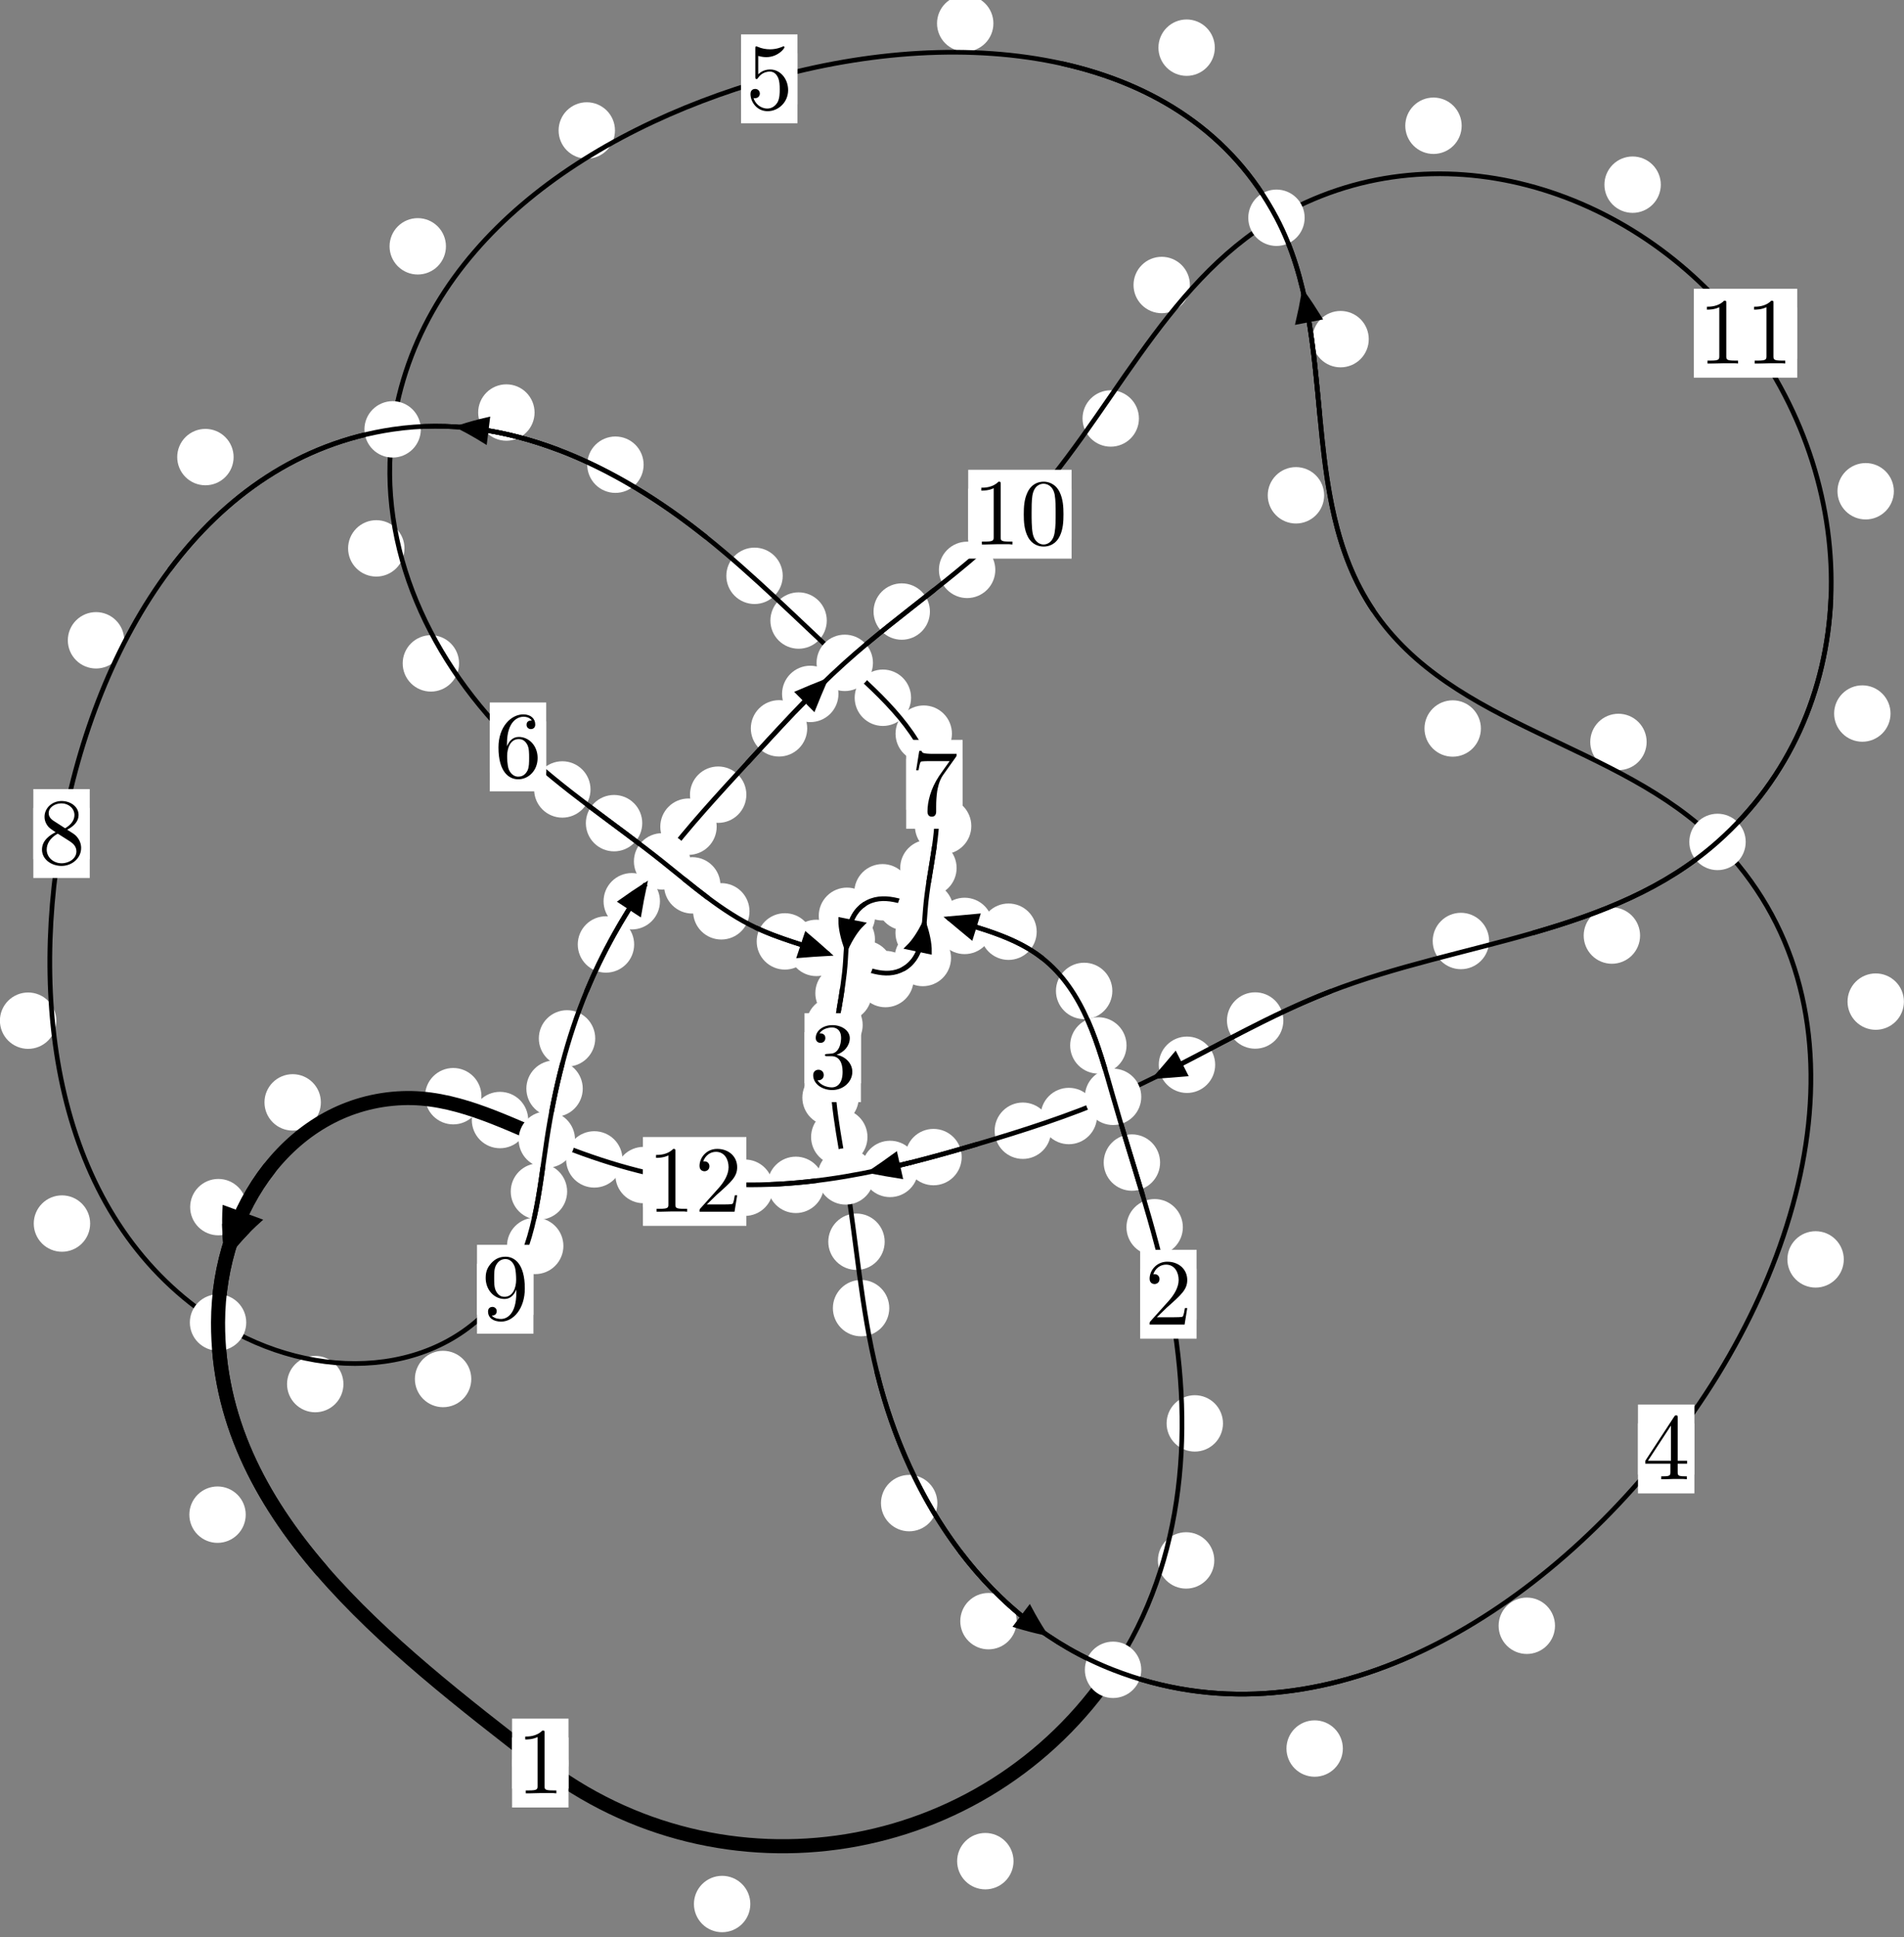 <?xml version="1.0"?>
<!-- Created by MetaPost 1.999 on 2021.07.05:2353 -->
<svg version="1.1" xmlns="http://www.w3.org/2000/svg" xmlns:xlink="http://www.w3.org/1999/xlink" width="201.849" height="205.321" viewBox="0 0 201.849 205.321">
<rect x="0" y="0" width="201.849" height="205.321" fill="#808080" stroke="none"/>
<!-- Original BoundingBox: -118.008591 -27.814194 83.840240 177.507202 -->
  <defs>
    <g transform="scale(0.01,0.01)" id="GLYPHcmr10_48">
      <path style="fill-rule: evenodd;" d="M460 -320C460 -400,455 -480,420 -554C374 -650,292 -666,250 -666C190 -666,117 -640,76 -547C44 -478,39 -400,39 -320C39 -245,43 -155,84 -79C127 2,200 22,249 22C303 22,379 1,423 -94C455 -163,460 -241,460 -320M249 -0C210 -0,151 -25,133 -121C122 -181,122 -273,122 -332C122 -396,122 -462,130 -516C149 -635,224 -644,249 -644C282 -644,348 -626,367 -527C377 -471,377 -395,377 -332C377 -257,377 -189,366 -125C351 -30,294 -0,249 -0"></path>
    </g>
    <g transform="scale(0.01,0.01)" id="GLYPHcmr10_49">
      <path style="fill-rule: evenodd;" d="M294 -640C294 -664,294 -666,271 -666C209 -602,121 -602,89 -602L89 -571C109 -571,168 -571,220 -597L220 -79C220 -43,217 -31,127 -31L95 -31L95 -0L257 -0L130 -3L217 -3L257 -3L297 -3L384 -3L419 -0L419 -31L387 -31C297 -31,294 -42,294 -79"></path>
    </g>
    <g transform="scale(0.01,0.01)" id="GLYPHcmr10_50">
      <path style="fill-rule: evenodd;" d="M127 -77L233 -180C389 -318,449 -372,449 -472C449 -586,359 -666,237 -666C124 -666,50 -574,50 -485C50 -429,100 -429,103 -429C120 -429,155 -441,155 -482C155 -508,137 -534,102 -534C94 -534,92 -534,89 -533C112 -598,166 -635,224 -635C315 -635,358 -554,358 -472C358 -392,308 -313,253 -251L61 -37C50 -26,50 -24,50 -0L421 -0L449 -174L424 -174C419 -144,412 -100,402 -85C395 -77,329 -77,307 -77"></path>
    </g>
    <g transform="scale(0.01,0.01)" id="GLYPHcmr10_51">
      <path style="fill-rule: evenodd;" d="M290 -352C372 -379,430 -449,430 -528C430 -610,342 -666,246 -666C145 -666,69 -606,69 -530C69 -497,91 -478,120 -478C151 -478,171 -500,171 -529C171 -579,124 -579,109 -579C140 -628,206 -641,242 -641C283 -641,338 -619,338 -529C338 -517,336 -459,310 -415C280 -367,246 -364,221 -363C213 -362,189 -360,182 -360C174 -359,167 -358,167 -348C167 -337,174 -337,191 -337L235 -337C317 -337,354 -269,354 -171C354 -35,285 -6,241 -6C198 -6,123 -23,88 -82C123 -77,154 -99,154 -137C154 -173,127 -193,98 -193C74 -193,42 -179,42 -135C42 -44,135 22,244 22C366 22,457 -69,457 -171C457 -253,394 -331,290 -352"></path>
    </g>
    <g transform="scale(0.01,0.01)" id="GLYPHcmr10_52">
      <path style="fill-rule: evenodd;" d="M294 -165L294 -78C294 -42,292 -31,218 -31L197 -31L197 -0L332 -0L238 -3L290 -3L332 -3L374 -3L427 -3L468 -0L468 -31L447 -31C373 -31,371 -42,371 -78L371 -165L471 -165L471 -196L371 -196L371 -651C371 -671,371 -677,355 -677C346 -677,343 -677,335 -665L28 -196L28 -165M300 -196L56 -196L300 -569"></path>
    </g>
    <g transform="scale(0.01,0.01)" id="GLYPHcmr10_53">
      <path style="fill-rule: evenodd;" d="M449 -201C449 -320,367 -420,259 -420C211 -420,168 -404,132 -369L132 -564C152 -558,185 -551,217 -551C340 -551,410 -642,410 -655C410 -661,407 -666,400 -666C399 -666,397 -666,392 -663C372 -654,323 -634,256 -634C216 -634,170 -641,123 -662C115 -665,113 -665,111 -665C101 -665,101 -657,101 -641L101 -345C101 -327,101 -319,115 -319C122 -319,124 -322,128 -328C139 -344,176 -398,257 -398C309 -398,334 -352,342 -334C358 -297,360 -258,360 -208C360 -173,360 -113,336 -71C312 -32,275 -6,229 -6C156 -6,99 -59,82 -118C85 -117,88 -116,99 -116C132 -116,149 -141,149 -165C149 -189,132 -214,99 -214C85 -214,50 -207,50 -161C50 -75,119 22,231 22C347 22,449 -74,449 -201"></path>
    </g>
    <g transform="scale(0.01,0.01)" id="GLYPHcmr10_54">
      <path style="fill-rule: evenodd;" d="M132 -328L132 -352C132 -605,256 -641,307 -641C331 -641,373 -635,395 -601C380 -601,340 -601,340 -556C340 -525,364 -510,386 -510C402 -510,432 -519,432 -558C432 -618,388 -666,305 -666C177 -666,42 -537,42 -316C42 -49,158 22,251 22C362 22,457 -72,457 -204C457 -331,368 -427,257 -427C189 -427,152 -376,132 -328M251 -6C188 -6,158 -66,152 -81C134 -128,134 -208,134 -226C134 -304,166 -404,256 -404C272 -404,318 -404,349 -342C367 -305,367 -254,367 -205C367 -157,367 -107,350 -71C320 -11,274 -6,251 -6"></path>
    </g>
    <g transform="scale(0.01,0.01)" id="GLYPHcmr10_55">
      <path style="fill-rule: evenodd;" d="M476 -609C485 -621,485 -623,485 -644L242 -644C120 -644,118 -657,114 -676L89 -676L56 -470L81 -470C84 -486,93 -549,106 -561C113 -567,191 -567,204 -567L411 -567C400 -551,321 -442,299 -409C209 -274,176 -135,176 -33C176 -23,176 22,222 22C268 22,268 -23,268 -33L268 -84C268 -139,271 -194,279 -248C283 -271,297 -357,341 -419"></path>
    </g>
    <g transform="scale(0.01,0.01)" id="GLYPHcmr10_56">
      <path style="fill-rule: evenodd;" d="M163 -457C117 -487,113 -521,113 -538C113 -599,178 -641,249 -641C322 -641,386 -589,386 -517C386 -460,347 -412,287 -377M309 -362C381 -399,430 -451,430 -517C430 -609,341 -666,250 -666C150 -666,69 -592,69 -499C69 -481,71 -436,113 -389C124 -377,161 -352,186 -335C128 -306,42 -250,42 -151C42 -45,144 22,249 22C362 22,457 -61,457 -168C457 -204,446 -249,408 -291C389 -312,373 -322,309 -362M209 -320L332 -242C360 -223,407 -193,407 -132C407 -58,332 -6,250 -6C164 -6,92 -68,92 -151C92 -209,124 -273,209 -320"></path>
    </g>
    <g transform="scale(0.01,0.01)" id="GLYPHcmr10_57">
      <path style="fill-rule: evenodd;" d="M367 -318L367 -286C367 -52,263 -6,205 -6C188 -6,134 -8,107 -42C151 -42,159 -71,159 -88C159 -119,135 -134,113 -134C97 -134,67 -125,67 -86C67 -19,121 22,206 22C335 22,457 -114,457 -329C457 -598,342 -666,253 -666C198 -666,149 -648,106 -603C65 -558,42 -516,42 -441C42 -316,130 -218,242 -218C303 -218,344 -260,367 -318M243 -241C227 -241,181 -241,150 -304C132 -341,132 -391,132 -440C132 -494,132 -541,153 -578C180 -628,218 -641,253 -641C299 -641,332 -607,349 -562C361 -530,365 -467,365 -421C365 -338,331 -241,243 -241"></path>
    </g>
  </defs>
  <path d="M79.544 201.825C79.544 201.033,79.229 200.273,78.669 199.712C78.108 199.152,77.348 198.837,76.555 198.837C75.762 198.837,75.002 199.152,74.442 199.712C73.881 200.273,73.566 201.033,73.566 201.825C73.566 202.618,73.881 203.378,74.442 203.939C75.002 204.499,75.762 204.814,76.555 204.814C77.348 204.814,78.108 204.499,78.669 203.939C79.229 203.378,79.544 202.618,79.544 201.825Z" style="fill: rgb(100%,100%,100%);stroke: none;"></path>
  <path d="M60.268 186.885C60.268 186.092,59.953 185.332,59.393 184.771C58.832 184.211,58.072 183.896,57.279 183.896C56.486 183.896,55.726 184.211,55.166 184.771C54.605 185.332,54.29 186.092,54.29 186.885C54.29 187.677,54.605 188.437,55.166 188.998C55.726 189.558,56.486 189.873,57.279 189.873C58.072 189.873,58.832 189.558,59.393 188.998C59.953 188.437,60.268 187.677,60.268 186.885Z" style="fill: rgb(100%,100%,100%);stroke: none;"></path>
  <path d="M128.731 165.403C128.731 164.61,128.416 163.85,127.856 163.29C127.296 162.729,126.535 162.414,125.743 162.414C124.95 162.414,124.19 162.729,123.629 163.29C123.069 163.85,122.754 164.61,122.754 165.403C122.754 166.196,123.069 166.956,123.629 167.516C124.19 168.077,124.95 168.392,125.743 168.392C126.535 168.392,127.296 168.077,127.856 167.516C128.416 166.956,128.731 166.196,128.731 165.403Z" style="fill: rgb(100%,100%,100%);stroke: none;"></path>
  <path d="M107.447 197.283C107.447 196.491,107.132 195.73,106.571 195.17C106.011 194.609,105.251 194.294,104.458 194.294C103.665 194.294,102.905 194.609,102.345 195.17C101.784 195.73,101.469 196.491,101.469 197.283C101.469 198.076,101.784 198.836,102.345 199.397C102.905 199.957,103.665 200.272,104.458 200.272C105.251 200.272,106.011 199.957,106.571 199.397C107.132 198.836,107.447 198.076,107.447 197.283Z" style="fill: rgb(100%,100%,100%);stroke: none;"></path>
  <path d="M125.399 130.086C125.399 129.294,125.084 128.533,124.523 127.973C123.963 127.413,123.203 127.098,122.41 127.098C121.617 127.098,120.857 127.413,120.297 127.973C119.736 128.533,119.421 129.294,119.421 130.086C119.421 130.879,119.736 131.639,120.297 132.2C120.857 132.76,121.617 133.075,122.41 133.075C123.203 133.075,123.963 132.76,124.523 132.2C125.084 131.639,125.399 130.879,125.399 130.086Z" style="fill: rgb(100%,100%,100%);stroke: none;"></path>
  <path d="M129.653 150.879C129.653 150.086,129.338 149.326,128.778 148.765C128.217 148.205,127.457 147.89,126.664 147.89C125.872 147.89,125.112 148.205,124.551 148.765C123.991 149.326,123.676 150.086,123.676 150.879C123.676 151.671,123.991 152.431,124.551 152.992C125.112 153.552,125.872 153.867,126.664 153.867C127.457 153.867,128.217 153.552,128.778 152.992C129.338 152.431,129.653 151.671,129.653 150.879Z" style="fill: rgb(100%,100%,100%);stroke: none;"></path>
  <path d="M119.428 110.816C119.428 110.023,119.113 109.263,118.553 108.703C117.992 108.142,117.232 107.827,116.44 107.827C115.647 107.827,114.887 108.142,114.326 108.703C113.766 109.263,113.451 110.023,113.451 110.816C113.451 111.609,113.766 112.369,114.326 112.929C114.887 113.49,115.647 113.805,116.44 113.805C117.232 113.805,117.992 113.49,118.553 112.929C119.113 112.369,119.428 111.609,119.428 110.816Z" style="fill: rgb(100%,100%,100%);stroke: none;"></path>
  <path d="M122.984 123.231C122.984 122.438,122.669 121.678,122.109 121.117C121.549 120.557,120.788 120.242,119.996 120.242C119.203 120.242,118.443 120.557,117.882 121.117C117.322 121.678,117.007 122.438,117.007 123.231C117.007 124.023,117.322 124.783,117.882 125.344C118.443 125.904,119.203 126.219,119.996 126.219C120.788 126.219,121.549 125.904,122.109 125.344C122.669 124.783,122.984 124.023,122.984 123.231Z" style="fill: rgb(100%,100%,100%);stroke: none;"></path>
  <path d="M109.903 98.761C109.903 97.968,109.588 97.208,109.027 96.648C108.467 96.087,107.707 95.772,106.914 95.772C106.121 95.772,105.361 96.087,104.801 96.648C104.24 97.208,103.925 97.968,103.925 98.761C103.925 99.554,104.24 100.314,104.801 100.874C105.361 101.435,106.121 101.75,106.914 101.75C107.707 101.75,108.467 101.435,109.027 100.874C109.588 100.314,109.903 99.554,109.903 98.761Z" style="fill: rgb(100%,100%,100%);stroke: none;"></path>
  <path d="M117.923 105.037C117.923 104.244,117.608 103.484,117.047 102.924C116.487 102.363,115.727 102.048,114.934 102.048C114.141 102.048,113.381 102.363,112.821 102.924C112.26 103.484,111.945 104.244,111.945 105.037C111.945 105.83,112.26 106.59,112.821 107.15C113.381 107.711,114.141 108.026,114.934 108.026C115.727 108.026,116.487 107.711,117.047 107.15C117.608 106.59,117.923 105.83,117.923 105.037Z" style="fill: rgb(100%,100%,100%);stroke: none;"></path>
  <path d="M98.917 95.628C98.917 94.835,98.602 94.075,98.042 93.515C97.481 92.954,96.721 92.639,95.928 92.639C95.136 92.639,94.376 92.954,93.815 93.515C93.255 94.075,92.94 94.835,92.94 95.628C92.94 96.421,93.255 97.181,93.815 97.741C94.376 98.302,95.136 98.617,95.928 98.617C96.721 98.617,97.481 98.302,98.042 97.741C98.602 97.181,98.917 96.421,98.917 95.628Z" style="fill: rgb(100%,100%,100%);stroke: none;"></path>
  <path d="M105.25 98.147C105.25 97.354,104.936 96.594,104.375 96.033C103.815 95.473,103.054 95.158,102.262 95.158C101.469 95.158,100.709 95.473,100.148 96.033C99.588 96.594,99.273 97.354,99.273 98.147C99.273 98.939,99.588 99.7,100.148 100.26C100.709 100.821,101.469 101.135,102.262 101.135C103.054 101.135,103.815 100.821,104.375 100.26C104.936 99.7,105.25 98.939,105.25 98.147Z" style="fill: rgb(100%,100%,100%);stroke: none;"></path>
  <path d="M92.778 97.075C92.778 96.282,92.463 95.522,91.902 94.961C91.342 94.401,90.582 94.086,89.789 94.086C88.996 94.086,88.236 94.401,87.676 94.961C87.115 95.522,86.8 96.282,86.8 97.075C86.8 97.867,87.115 98.628,87.676 99.188C88.236 99.748,88.996 100.063,89.789 100.063C90.582 100.063,91.342 99.748,91.902 99.188C92.463 98.628,92.778 97.867,92.778 97.075Z" style="fill: rgb(100%,100%,100%);stroke: none;"></path>
  <path d="M96.547 94.58C96.547 93.787,96.232 93.027,95.671 92.466C95.111 91.906,94.351 91.591,93.558 91.591C92.765 91.591,92.005 91.906,91.445 92.466C90.884 93.027,90.569 93.787,90.569 94.58C90.569 95.372,90.884 96.132,91.445 96.693C92.005 97.253,92.765 97.568,93.558 97.568C94.351 97.568,95.111 97.253,95.671 96.693C96.232 96.132,96.547 95.372,96.547 94.58Z" style="fill: rgb(100%,100%,100%);stroke: none;"></path>
  <path d="M92.413 105.276C92.413 104.483,92.098 103.723,91.538 103.162C90.977 102.602,90.217 102.287,89.424 102.287C88.632 102.287,87.872 102.602,87.311 103.162C86.751 103.723,86.436 104.483,86.436 105.276C86.436 106.068,86.751 106.829,87.311 107.389C87.872 107.95,88.632 108.264,89.424 108.264C90.217 108.264,90.977 107.95,91.538 107.389C92.098 106.829,92.413 106.068,92.413 105.276Z" style="fill: rgb(100%,100%,100%);stroke: none;"></path>
  <path d="M92.758 99.571C92.758 98.778,92.443 98.018,91.882 97.457C91.322 96.897,90.562 96.582,89.769 96.582C88.976 96.582,88.216 96.897,87.656 97.457C87.095 98.018,86.78 98.778,86.78 99.571C86.78 100.363,87.095 101.123,87.656 101.684C88.216 102.244,88.976 102.559,89.769 102.559C90.562 102.559,91.322 102.244,91.882 101.684C92.443 101.123,92.758 100.363,92.758 99.571Z" style="fill: rgb(100%,100%,100%);stroke: none;"></path>
  <path d="M91.038 116.346C91.038 115.553,90.723 114.793,90.163 114.233C89.602 113.672,88.842 113.357,88.049 113.357C87.257 113.357,86.497 113.672,85.936 114.233C85.376 114.793,85.061 115.553,85.061 116.346C85.061 117.139,85.376 117.899,85.936 118.459C86.497 119.02,87.257 119.335,88.049 119.335C88.842 119.335,89.602 119.02,90.163 118.459C90.723 117.899,91.038 117.139,91.038 116.346Z" style="fill: rgb(100%,100%,100%);stroke: none;"></path>
  <path d="M91.454 108.651C91.454 107.858,91.139 107.098,90.579 106.538C90.018 105.977,89.258 105.662,88.465 105.662C87.673 105.662,86.912 105.977,86.352 106.538C85.791 107.098,85.476 107.858,85.476 108.651C85.476 109.444,85.791 110.204,86.352 110.764C86.912 111.325,87.673 111.64,88.465 111.64C89.258 111.64,90.018 111.325,90.579 110.764C91.139 110.204,91.454 109.444,91.454 108.651Z" style="fill: rgb(100%,100%,100%);stroke: none;"></path>
  <path d="M93.787 131.624C93.787 130.832,93.472 130.071,92.912 129.511C92.351 128.951,91.591 128.636,90.798 128.636C90.006 128.636,89.245 128.951,88.685 129.511C88.124 130.071,87.809 130.832,87.809 131.624C87.809 132.417,88.124 133.177,88.685 133.738C89.245 134.298,90.006 134.613,90.798 134.613C91.591 134.613,92.351 134.298,92.912 133.738C93.472 133.177,93.787 132.417,93.787 131.624Z" style="fill: rgb(100%,100%,100%);stroke: none;"></path>
  <path d="M91.963 120.522C91.963 119.729,91.648 118.969,91.088 118.409C90.527 117.848,89.767 117.533,88.975 117.533C88.182 117.533,87.422 117.848,86.861 118.409C86.301 118.969,85.986 119.729,85.986 120.522C85.986 121.315,86.301 122.075,86.861 122.635C87.422 123.196,88.182 123.511,88.975 123.511C89.767 123.511,90.527 123.196,91.088 122.635C91.648 122.075,91.963 121.315,91.963 120.522Z" style="fill: rgb(100%,100%,100%);stroke: none;"></path>
  <path d="M99.373 159.328C99.373 158.536,99.058 157.775,98.497 157.215C97.937 156.655,97.177 156.34,96.384 156.34C95.591 156.34,94.831 156.655,94.271 157.215C93.71 157.775,93.395 158.536,93.395 159.328C93.395 160.121,93.71 160.881,94.271 161.442C94.831 162.002,95.591 162.317,96.384 162.317C97.177 162.317,97.937 162.002,98.497 161.442C99.058 160.881,99.373 160.121,99.373 159.328Z" style="fill: rgb(100%,100%,100%);stroke: none;"></path>
  <path d="M94.274 138.661C94.274 137.868,93.959 137.108,93.399 136.547C92.838 135.987,92.078 135.672,91.285 135.672C90.493 135.672,89.733 135.987,89.172 136.547C88.612 137.108,88.297 137.868,88.297 138.661C88.297 139.453,88.612 140.213,89.172 140.774C89.733 141.334,90.493 141.649,91.285 141.649C92.078 141.649,92.838 141.334,93.399 140.774C93.959 140.213,94.274 139.453,94.274 138.661Z" style="fill: rgb(100%,100%,100%);stroke: none;"></path>
  <path d="M142.359 185.345C142.359 184.553,142.044 183.792,141.484 183.232C140.923 182.671,140.163 182.356,139.371 182.356C138.578 182.356,137.818 182.671,137.257 183.232C136.697 183.792,136.382 184.553,136.382 185.345C136.382 186.138,136.697 186.898,137.257 187.459C137.818 188.019,138.578 188.334,139.371 188.334C140.163 188.334,140.923 188.019,141.484 187.459C142.044 186.898,142.359 186.138,142.359 185.345Z" style="fill: rgb(100%,100%,100%);stroke: none;"></path>
  <path d="M107.78 171.842C107.78 171.049,107.465 170.289,106.904 169.729C106.344 169.168,105.584 168.853,104.791 168.853C103.998 168.853,103.238 169.168,102.678 169.729C102.117 170.289,101.802 171.049,101.802 171.842C101.802 172.635,102.117 173.395,102.678 173.955C103.238 174.516,103.998 174.831,104.791 174.831C105.584 174.831,106.344 174.516,106.904 173.955C107.465 173.395,107.78 172.635,107.78 171.842Z" style="fill: rgb(100%,100%,100%);stroke: none;"></path>
  <path d="M195.466 133.495C195.466 132.703,195.151 131.942,194.59 131.382C194.03 130.821,193.269 130.507,192.477 130.507C191.684 130.507,190.924 130.821,190.363 131.382C189.803 131.942,189.488 132.703,189.488 133.495C189.488 134.288,189.803 135.048,190.363 135.609C190.924 136.169,191.684 136.484,192.477 136.484C193.269 136.484,194.03 136.169,194.59 135.609C195.151 135.048,195.466 134.288,195.466 133.495Z" style="fill: rgb(100%,100%,100%);stroke: none;"></path>
  <path d="M164.851 172.33C164.851 171.538,164.536 170.777,163.975 170.217C163.415 169.657,162.655 169.342,161.862 169.342C161.069 169.342,160.309 169.657,159.749 170.217C159.188 170.777,158.873 171.538,158.873 172.33C158.873 173.123,159.188 173.883,159.749 174.444C160.309 175.004,161.069 175.319,161.862 175.319C162.655 175.319,163.415 175.004,163.975 174.444C164.536 173.883,164.851 173.123,164.851 172.33Z" style="fill: rgb(100%,100%,100%);stroke: none;"></path>
  <path d="M174.565 78.646C174.565 77.853,174.25 77.093,173.69 76.532C173.13 75.972,172.369 75.657,171.577 75.657C170.784 75.657,170.024 75.972,169.463 76.532C168.903 77.093,168.588 77.853,168.588 78.646C168.588 79.438,168.903 80.198,169.463 80.759C170.024 81.319,170.784 81.634,171.577 81.634C172.369 81.634,173.13 81.319,173.69 80.759C174.25 80.198,174.565 79.438,174.565 78.646Z" style="fill: rgb(100%,100%,100%);stroke: none;"></path>
  <path d="M201.84 106.17C201.84 105.378,201.525 104.617,200.965 104.057C200.404 103.496,199.644 103.182,198.852 103.182C198.059 103.182,197.299 103.496,196.738 104.057C196.178 104.617,195.863 105.378,195.863 106.17C195.863 106.963,196.178 107.723,196.738 108.284C197.299 108.844,198.059 109.159,198.852 109.159C199.644 109.159,200.404 108.844,200.965 108.284C201.525 107.723,201.84 106.963,201.84 106.17Z" style="fill: rgb(100%,100%,100%);stroke: none;"></path>
  <path d="M140.376 52.503C140.376 51.71,140.061 50.95,139.5 50.39C138.94 49.829,138.18 49.514,137.387 49.514C136.594 49.514,135.834 49.829,135.274 50.39C134.713 50.95,134.398 51.71,134.398 52.503C134.398 53.296,134.713 54.056,135.274 54.616C135.834 55.177,136.594 55.492,137.387 55.492C138.18 55.492,138.94 55.177,139.5 54.616C140.061 54.056,140.376 53.296,140.376 52.503Z" style="fill: rgb(100%,100%,100%);stroke: none;"></path>
  <path d="M156.993 77.221C156.993 76.429,156.678 75.669,156.117 75.108C155.557 74.548,154.797 74.233,154.004 74.233C153.211 74.233,152.451 74.548,151.891 75.108C151.33 75.669,151.015 76.429,151.015 77.221C151.015 78.014,151.33 78.774,151.891 79.335C152.451 79.895,153.211 80.21,154.004 80.21C154.797 80.21,155.557 79.895,156.117 79.335C156.678 78.774,156.993 78.014,156.993 77.221Z" style="fill: rgb(100%,100%,100%);stroke: none;"></path>
  <path d="M128.786 5.053C128.786 4.26,128.471 3.5,127.911 2.94C127.35 2.379,126.59 2.064,125.798 2.064C125.005 2.064,124.245 2.379,123.684 2.94C123.124 3.5,122.809 4.26,122.809 5.053C122.809 5.846,123.124 6.606,123.684 7.166C124.245 7.727,125.005 8.042,125.798 8.042C126.59 8.042,127.35 7.727,127.911 7.166C128.471 6.606,128.786 5.846,128.786 5.053Z" style="fill: rgb(100%,100%,100%);stroke: none;"></path>
  <path d="M145.107 35.95C145.107 35.157,144.792 34.397,144.232 33.836C143.671 33.276,142.911 32.961,142.118 32.961C141.326 32.961,140.565 33.276,140.005 33.836C139.444 34.397,139.13 35.157,139.13 35.95C139.13 36.742,139.444 37.503,140.005 38.063C140.565 38.624,141.326 38.938,142.118 38.938C142.911 38.938,143.671 38.624,144.232 38.063C144.792 37.503,145.107 36.742,145.107 35.95Z" style="fill: rgb(100%,100%,100%);stroke: none;"></path>
  <path d="M65.196 13.829C65.196 13.036,64.881 12.276,64.321 11.716C63.76 11.155,63 10.84,62.207 10.84C61.415 10.84,60.654 11.155,60.094 11.716C59.533 12.276,59.219 13.036,59.219 13.829C59.219 14.622,59.533 15.382,60.094 15.942C60.654 16.503,61.415 16.818,62.207 16.818C63 16.818,63.76 16.503,64.321 15.942C64.881 15.382,65.196 14.622,65.196 13.829Z" style="fill: rgb(100%,100%,100%);stroke: none;"></path>
  <path d="M105.314 2.482C105.314 1.689,104.999 0.929,104.439 0.368C103.879 -0.192,103.118 -0.507,102.326 -0.507C101.533 -0.507,100.773 -0.192,100.212 0.368C99.652 0.929,99.337 1.689,99.337 2.482C99.337 3.274,99.652 4.034,100.212 4.595C100.773 5.155,101.533 5.47,102.326 5.47C103.118 5.47,103.879 5.155,104.439 4.595C104.999 4.034,105.314 3.274,105.314 2.482Z" style="fill: rgb(100%,100%,100%);stroke: none;"></path>
  <path d="M42.881 58.128C42.881 57.335,42.566 56.575,42.006 56.015C41.445 55.454,40.685 55.139,39.892 55.139C39.1 55.139,38.339 55.454,37.779 56.015C37.218 56.575,36.903 57.335,36.903 58.128C36.903 58.921,37.218 59.681,37.779 60.241C38.339 60.802,39.1 61.117,39.892 61.117C40.685 61.117,41.445 60.802,42.006 60.241C42.566 59.681,42.881 58.921,42.881 58.128Z" style="fill: rgb(100%,100%,100%);stroke: none;"></path>
  <path d="M47.276 26.11C47.276 25.318,46.961 24.558,46.401 23.997C45.84 23.437,45.08 23.122,44.287 23.122C43.495 23.122,42.734 23.437,42.174 23.997C41.614 24.558,41.299 25.318,41.299 26.11C41.299 26.903,41.614 27.663,42.174 28.224C42.734 28.784,43.495 29.099,44.287 29.099C45.08 29.099,45.84 28.784,46.401 28.224C46.961 27.663,47.276 26.903,47.276 26.11Z" style="fill: rgb(100%,100%,100%);stroke: none;"></path>
  <path d="M62.602 83.682C62.602 82.889,62.287 82.129,61.727 81.569C61.166 81.008,60.406 80.693,59.614 80.693C58.821 80.693,58.061 81.008,57.5 81.569C56.94 82.129,56.625 82.889,56.625 83.682C56.625 84.475,56.94 85.235,57.5 85.795C58.061 86.356,58.821 86.671,59.614 86.671C60.406 86.671,61.166 86.356,61.727 85.795C62.287 85.235,62.602 84.475,62.602 83.682Z" style="fill: rgb(100%,100%,100%);stroke: none;"></path>
  <path d="M48.668 70.319C48.668 69.526,48.353 68.766,47.793 68.206C47.232 67.645,46.472 67.33,45.68 67.33C44.887 67.33,44.127 67.645,43.566 68.206C43.006 68.766,42.691 69.526,42.691 70.319C42.691 71.112,43.006 71.872,43.566 72.432C44.127 72.993,44.887 73.308,45.68 73.308C46.472 73.308,47.232 72.993,47.793 72.432C48.353 71.872,48.668 71.112,48.668 70.319Z" style="fill: rgb(100%,100%,100%);stroke: none;"></path>
  <path d="M76.377 93.847C76.377 93.054,76.062 92.294,75.502 91.733C74.941 91.173,74.181 90.858,73.388 90.858C72.596 90.858,71.836 91.173,71.275 91.733C70.715 92.294,70.4 93.054,70.4 93.847C70.4 94.639,70.715 95.4,71.275 95.96C71.836 96.521,72.596 96.836,73.388 96.836C74.181 96.836,74.941 96.521,75.502 95.96C76.062 95.4,76.377 94.639,76.377 93.847Z" style="fill: rgb(100%,100%,100%);stroke: none;"></path>
  <path d="M68.087 87.254C68.087 86.462,67.772 85.701,67.211 85.141C66.651 84.581,65.891 84.266,65.098 84.266C64.305 84.266,63.545 84.581,62.985 85.141C62.424 85.701,62.109 86.462,62.109 87.254C62.109 88.047,62.424 88.807,62.985 89.368C63.545 89.928,64.305 90.243,65.098 90.243C65.891 90.243,66.651 89.928,67.211 89.368C67.772 88.807,68.087 88.047,68.087 87.254Z" style="fill: rgb(100%,100%,100%);stroke: none;"></path>
  <path d="M86.198 99.788C86.198 98.995,85.883 98.235,85.322 97.674C84.762 97.114,84.002 96.799,83.209 96.799C82.416 96.799,81.656 97.114,81.096 97.674C80.535 98.235,80.22 98.995,80.22 99.788C80.22 100.58,80.535 101.341,81.096 101.901C81.656 102.462,82.416 102.776,83.209 102.776C84.002 102.776,84.762 102.462,85.322 101.901C85.883 101.341,86.198 100.58,86.198 99.788Z" style="fill: rgb(100%,100%,100%);stroke: none;"></path>
  <path d="M79.457 96.601C79.457 95.808,79.142 95.048,78.582 94.487C78.021 93.927,77.261 93.612,76.468 93.612C75.676 93.612,74.915 93.927,74.355 94.487C73.794 95.048,73.479 95.808,73.479 96.601C73.479 97.393,73.794 98.153,74.355 98.714C74.915 99.274,75.676 99.589,76.468 99.589C77.261 99.589,78.021 99.274,78.582 98.714C79.142 98.153,79.457 97.393,79.457 96.601Z" style="fill: rgb(100%,100%,100%);stroke: none;"></path>
  <path d="M94.656 102.696C94.656 101.903,94.341 101.143,93.78 100.582C93.22 100.022,92.46 99.707,91.667 99.707C90.874 99.707,90.114 100.022,89.554 100.582C88.993 101.143,88.678 101.903,88.678 102.696C88.678 103.488,88.993 104.248,89.554 104.809C90.114 105.369,90.874 105.684,91.667 105.684C92.46 105.684,93.22 105.369,93.78 104.809C94.341 104.248,94.656 103.488,94.656 102.696Z" style="fill: rgb(100%,100%,100%);stroke: none;"></path>
  <path d="M89.534 100.478C89.534 99.685,89.219 98.925,88.659 98.365C88.098 97.804,87.338 97.489,86.546 97.489C85.753 97.489,84.993 97.804,84.432 98.365C83.872 98.925,83.557 99.685,83.557 100.478C83.557 101.271,83.872 102.031,84.432 102.591C84.993 103.152,85.753 103.467,86.546 103.467C87.338 103.467,88.098 103.152,88.659 102.591C89.219 102.031,89.534 101.271,89.534 100.478Z" style="fill: rgb(100%,100%,100%);stroke: none;"></path>
  <path d="M100.82 101.548C100.82 100.755,100.505 99.995,99.945 99.435C99.384 98.874,98.624 98.559,97.831 98.559C97.039 98.559,96.278 98.874,95.718 99.435C95.157 99.995,94.842 100.755,94.842 101.548C94.842 102.341,95.157 103.101,95.718 103.661C96.278 104.222,97.039 104.537,97.831 104.537C98.624 104.537,99.384 104.222,99.945 103.661C100.505 103.101,100.82 102.341,100.82 101.548Z" style="fill: rgb(100%,100%,100%);stroke: none;"></path>
  <path d="M96.86 103.781C96.86 102.988,96.545 102.228,95.984 101.667C95.424 101.107,94.664 100.792,93.871 100.792C93.078 100.792,92.318 101.107,91.758 101.667C91.197 102.228,90.882 102.988,90.882 103.781C90.882 104.573,91.197 105.333,91.758 105.894C92.318 106.454,93.078 106.769,93.871 106.769C94.664 106.769,95.424 106.454,95.984 105.894C96.545 105.333,96.86 104.573,96.86 103.781Z" style="fill: rgb(100%,100%,100%);stroke: none;"></path>
  <path d="M101.413 92.007C101.413 91.214,101.098 90.454,100.538 89.893C99.977 89.333,99.217 89.018,98.425 89.018C97.632 89.018,96.872 89.333,96.311 89.893C95.751 90.454,95.436 91.214,95.436 92.007C95.436 92.799,95.751 93.56,96.311 94.12C96.872 94.681,97.632 94.996,98.425 94.996C99.217 94.996,99.977 94.681,100.538 94.12C101.098 93.56,101.413 92.799,101.413 92.007Z" style="fill: rgb(100%,100%,100%);stroke: none;"></path>
  <path d="M100.906 98.876C100.906 98.083,100.591 97.323,100.03 96.763C99.47 96.202,98.71 95.887,97.917 95.887C97.124 95.887,96.364 96.202,95.804 96.763C95.243 97.323,94.928 98.083,94.928 98.876C94.928 99.669,95.243 100.429,95.804 100.989C96.364 101.55,97.124 101.865,97.917 101.865C98.71 101.865,99.47 101.55,100.03 100.989C100.591 100.429,100.906 99.669,100.906 98.876Z" style="fill: rgb(100%,100%,100%);stroke: none;"></path>
  <path d="M100.917 77.767C100.917 76.974,100.602 76.214,100.042 75.653C99.481 75.093,98.721 74.778,97.929 74.778C97.136 74.778,96.376 75.093,95.815 75.653C95.255 76.214,94.94 76.974,94.94 77.767C94.94 78.559,95.255 79.319,95.815 79.88C96.376 80.44,97.136 80.755,97.929 80.755C98.721 80.755,99.481 80.44,100.042 79.88C100.602 79.319,100.917 78.559,100.917 77.767Z" style="fill: rgb(100%,100%,100%);stroke: none;"></path>
  <path d="M102.971 87.558C102.971 86.766,102.656 86.005,102.095 85.445C101.535 84.884,100.775 84.569,99.982 84.569C99.189 84.569,98.429 84.884,97.869 85.445C97.308 86.005,96.993 86.766,96.993 87.558C96.993 88.351,97.308 89.111,97.869 89.672C98.429 90.232,99.189 90.547,99.982 90.547C100.775 90.547,101.535 90.232,102.095 89.672C102.656 89.111,102.971 88.351,102.971 87.558Z" style="fill: rgb(100%,100%,100%);stroke: none;"></path>
  <path d="M87.649 65.777C87.649 64.985,87.334 64.225,86.774 63.664C86.213 63.104,85.453 62.789,84.66 62.789C83.868 62.789,83.108 63.104,82.547 63.664C81.987 64.225,81.672 64.985,81.672 65.777C81.672 66.57,81.987 67.33,82.547 67.891C83.108 68.451,83.868 68.766,84.66 68.766C85.453 68.766,86.213 68.451,86.774 67.891C87.334 67.33,87.649 66.57,87.649 65.777Z" style="fill: rgb(100%,100%,100%);stroke: none;"></path>
  <path d="M96.585 73.962C96.585 73.169,96.27 72.409,95.71 71.848C95.149 71.288,94.389 70.973,93.596 70.973C92.804 70.973,92.044 71.288,91.483 71.848C90.923 72.409,90.608 73.169,90.608 73.962C90.608 74.755,90.923 75.515,91.483 76.075C92.044 76.636,92.804 76.951,93.596 76.951C94.389 76.951,95.149 76.636,95.71 76.075C96.27 75.515,96.585 74.755,96.585 73.962Z" style="fill: rgb(100%,100%,100%);stroke: none;"></path>
  <path d="M68.232 49.258C68.232 48.465,67.917 47.705,67.357 47.144C66.796 46.584,66.036 46.269,65.243 46.269C64.451 46.269,63.691 46.584,63.13 47.144C62.57 47.705,62.255 48.465,62.255 49.258C62.255 50.05,62.57 50.81,63.13 51.371C63.691 51.931,64.451 52.246,65.243 52.246C66.036 52.246,66.796 51.931,67.357 51.371C67.917 50.81,68.232 50.05,68.232 49.258Z" style="fill: rgb(100%,100%,100%);stroke: none;"></path>
  <path d="M82.979 61.037C82.979 60.244,82.665 59.484,82.104 58.924C81.544 58.363,80.783 58.048,79.991 58.048C79.198 58.048,78.438 58.363,77.877 58.924C77.317 59.484,77.002 60.244,77.002 61.037C77.002 61.83,77.317 62.59,77.877 63.15C78.438 63.711,79.198 64.026,79.991 64.026C80.783 64.026,81.544 63.711,82.104 63.15C82.665 62.59,82.979 61.83,82.979 61.037Z" style="fill: rgb(100%,100%,100%);stroke: none;"></path>
  <path d="M24.765 48.451C24.765 47.658,24.45 46.898,23.889 46.337C23.329 45.777,22.569 45.462,21.776 45.462C20.983 45.462,20.223 45.777,19.663 46.337C19.102 46.898,18.787 47.658,18.787 48.451C18.787 49.243,19.102 50.004,19.663 50.564C20.223 51.125,20.983 51.44,21.776 51.44C22.569 51.44,23.329 51.125,23.889 50.564C24.45 50.004,24.765 49.243,24.765 48.451Z" style="fill: rgb(100%,100%,100%);stroke: none;"></path>
  <path d="M56.671 43.728C56.671 42.935,56.356 42.175,55.795 41.614C55.235 41.054,54.475 40.739,53.682 40.739C52.889 40.739,52.129 41.054,51.569 41.614C51.008 42.175,50.693 42.935,50.693 43.728C50.693 44.52,51.008 45.28,51.569 45.841C52.129 46.401,52.889 46.716,53.682 46.716C54.475 46.716,55.235 46.401,55.795 45.841C56.356 45.28,56.671 44.52,56.671 43.728Z" style="fill: rgb(100%,100%,100%);stroke: none;"></path>
  <path d="M5.969 108.191C5.969 107.398,5.654 106.638,5.093 106.077C4.533 105.517,3.773 105.202,2.98 105.202C2.187 105.202,1.427 105.517,0.867 106.077C0.306 106.638,-0.009 107.398,-0.009 108.191C-0.009 108.983,0.306 109.743,0.867 110.304C1.427 110.864,2.187 111.179,2.98 111.179C3.773 111.179,4.533 110.864,5.093 110.304C5.654 109.743,5.969 108.983,5.969 108.191Z" style="fill: rgb(100%,100%,100%);stroke: none;"></path>
  <path d="M13.169 67.872C13.169 67.079,12.854 66.319,12.293 65.759C11.733 65.198,10.973 64.883,10.18 64.883C9.387 64.883,8.627 65.198,8.067 65.759C7.506 66.319,7.191 67.079,7.191 67.872C7.191 68.665,7.506 69.425,8.067 69.985C8.627 70.546,9.387 70.861,10.18 70.861C10.973 70.861,11.733 70.546,12.293 69.985C12.854 69.425,13.169 68.665,13.169 67.872Z" style="fill: rgb(100%,100%,100%);stroke: none;"></path>
  <path d="M36.408 146.712C36.408 145.919,36.093 145.159,35.533 144.599C34.972 144.038,34.212 143.723,33.419 143.723C32.627 143.723,31.867 144.038,31.306 144.599C30.746 145.159,30.431 145.919,30.431 146.712C30.431 147.505,30.746 148.265,31.306 148.825C31.867 149.386,32.627 149.701,33.419 149.701C34.212 149.701,34.972 149.386,35.533 148.825C36.093 148.265,36.408 147.505,36.408 146.712Z" style="fill: rgb(100%,100%,100%);stroke: none;"></path>
  <path d="M9.557 129.696C9.557 128.904,9.242 128.143,8.681 127.583C8.121 127.022,7.361 126.708,6.568 126.708C5.775 126.708,5.015 127.022,4.455 127.583C3.894 128.143,3.579 128.904,3.579 129.696C3.579 130.489,3.894 131.249,4.455 131.81C5.015 132.37,5.775 132.685,6.568 132.685C7.361 132.685,8.121 132.37,8.681 131.81C9.242 131.249,9.557 130.489,9.557 129.696Z" style="fill: rgb(100%,100%,100%);stroke: none;"></path>
  <path d="M59.727 132.067C59.727 131.274,59.413 130.514,58.852 129.954C58.292 129.393,57.531 129.078,56.739 129.078C55.946 129.078,55.186 129.393,54.625 129.954C54.065 130.514,53.75 131.274,53.75 132.067C53.75 132.86,54.065 133.62,54.625 134.18C55.186 134.741,55.946 135.056,56.739 135.056C57.531 135.056,58.292 134.741,58.852 134.18C59.413 133.62,59.727 132.86,59.727 132.067Z" style="fill: rgb(100%,100%,100%);stroke: none;"></path>
  <path d="M49.961 146.173C49.961 145.381,49.647 144.621,49.086 144.06C48.526 143.5,47.765 143.185,46.973 143.185C46.18 143.185,45.42 143.5,44.859 144.06C44.299 144.621,43.984 145.381,43.984 146.173C43.984 146.966,44.299 147.726,44.859 148.287C45.42 148.847,46.18 149.162,46.973 149.162C47.765 149.162,48.526 148.847,49.086 148.287C49.647 147.726,49.961 146.966,49.961 146.173Z" style="fill: rgb(100%,100%,100%);stroke: none;"></path>
  <path d="M61.779 115.394C61.779 114.601,61.465 113.841,60.904 113.28C60.344 112.72,59.583 112.405,58.791 112.405C57.998 112.405,57.238 112.72,56.677 113.28C56.117 113.841,55.802 114.601,55.802 115.394C55.802 116.186,56.117 116.946,56.677 117.507C57.238 118.067,57.998 118.382,58.791 118.382C59.583 118.382,60.344 118.067,60.904 117.507C61.465 116.946,61.779 116.186,61.779 115.394Z" style="fill: rgb(100%,100%,100%);stroke: none;"></path>
  <path d="M60.124 126.299C60.124 125.506,59.809 124.746,59.248 124.185C58.688 123.625,57.928 123.31,57.135 123.31C56.342 123.31,55.582 123.625,55.022 124.185C54.461 124.746,54.146 125.506,54.146 126.299C54.146 127.091,54.461 127.851,55.022 128.412C55.582 128.972,56.342 129.287,57.135 129.287C57.928 129.287,58.688 128.972,59.248 128.412C59.809 127.851,60.124 127.091,60.124 126.299Z" style="fill: rgb(100%,100%,100%);stroke: none;"></path>
  <path d="M67.228 100.113C67.228 99.32,66.913 98.56,66.353 97.999C65.792 97.439,65.032 97.124,64.239 97.124C63.447 97.124,62.687 97.439,62.126 97.999C61.566 98.56,61.251 99.32,61.251 100.113C61.251 100.905,61.566 101.666,62.126 102.226C62.687 102.787,63.447 103.101,64.239 103.101C65.032 103.101,65.792 102.787,66.353 102.226C66.913 101.666,67.228 100.905,67.228 100.113Z" style="fill: rgb(100%,100%,100%);stroke: none;"></path>
  <path d="M63.101 110.069C63.101 109.277,62.786 108.517,62.226 107.956C61.665 107.396,60.905 107.081,60.112 107.081C59.32 107.081,58.559 107.396,57.999 107.956C57.438 108.517,57.124 109.277,57.124 110.069C57.124 110.862,57.438 111.622,57.999 112.183C58.559 112.743,59.32 113.058,60.112 113.058C60.905 113.058,61.665 112.743,62.226 112.183C62.786 111.622,63.101 110.862,63.101 110.069Z" style="fill: rgb(100%,100%,100%);stroke: none;"></path>
  <path d="M75.978 87.627C75.978 86.834,75.663 86.074,75.102 85.514C74.542 84.953,73.782 84.638,72.989 84.638C72.196 84.638,71.436 84.953,70.876 85.514C70.315 86.074,70 86.834,70 87.627C70 88.42,70.315 89.18,70.876 89.74C71.436 90.301,72.196 90.616,72.989 90.616C73.782 90.616,74.542 90.301,75.102 89.74C75.663 89.18,75.978 88.42,75.978 87.627Z" style="fill: rgb(100%,100%,100%);stroke: none;"></path>
  <path d="M69.964 95.533C69.964 94.74,69.649 93.98,69.089 93.419C68.528 92.859,67.768 92.544,66.975 92.544C66.182 92.544,65.422 92.859,64.862 93.419C64.301 93.98,63.986 94.74,63.986 95.533C63.986 96.325,64.301 97.085,64.862 97.646C65.422 98.206,66.182 98.521,66.975 98.521C67.768 98.521,68.528 98.206,69.089 97.646C69.649 97.085,69.964 96.325,69.964 95.533Z" style="fill: rgb(100%,100%,100%);stroke: none;"></path>
  <path d="M85.575 77.206C85.575 76.413,85.26 75.653,84.7 75.092C84.139 74.532,83.379 74.217,82.586 74.217C81.794 74.217,81.034 74.532,80.473 75.092C79.913 75.653,79.598 76.413,79.598 77.206C79.598 77.998,79.913 78.759,80.473 79.319C81.034 79.879,81.794 80.194,82.586 80.194C83.379 80.194,84.139 79.879,84.7 79.319C85.26 78.759,85.575 77.998,85.575 77.206Z" style="fill: rgb(100%,100%,100%);stroke: none;"></path>
  <path d="M79.124 84.236C79.124 83.443,78.809 82.683,78.248 82.122C77.688 81.562,76.928 81.247,76.135 81.247C75.342 81.247,74.582 81.562,74.022 82.122C73.461 82.683,73.146 83.443,73.146 84.236C73.146 85.028,73.461 85.789,74.022 86.349C74.582 86.91,75.342 87.224,76.135 87.224C76.928 87.224,77.688 86.91,78.248 86.349C78.809 85.789,79.124 85.028,79.124 84.236Z" style="fill: rgb(100%,100%,100%);stroke: none;"></path>
  <path d="M98.585 64.824C98.585 64.031,98.27 63.271,97.71 62.711C97.149 62.15,96.389 61.835,95.596 61.835C94.804 61.835,94.044 62.15,93.483 62.711C92.923 63.271,92.608 64.031,92.608 64.824C92.608 65.617,92.923 66.377,93.483 66.937C94.044 67.498,94.804 67.813,95.596 67.813C96.389 67.813,97.149 67.498,97.71 66.937C98.27 66.377,98.585 65.617,98.585 64.824Z" style="fill: rgb(100%,100%,100%);stroke: none;"></path>
  <path d="M88.887 73.556C88.887 72.763,88.572 72.003,88.011 71.442C87.451 70.882,86.691 70.567,85.898 70.567C85.105 70.567,84.345 70.882,83.785 71.442C83.224 72.003,82.909 72.763,82.909 73.556C82.909 74.348,83.224 75.108,83.785 75.669C84.345 76.229,85.105 76.544,85.898 76.544C86.691 76.544,87.451 76.229,88.011 75.669C88.572 75.108,88.887 74.348,88.887 73.556Z" style="fill: rgb(100%,100%,100%);stroke: none;"></path>
  <path d="M120.741 44.359C120.741 43.566,120.426 42.806,119.865 42.245C119.305 41.685,118.545 41.37,117.752 41.37C116.959 41.37,116.199 41.685,115.639 42.245C115.078 42.806,114.763 43.566,114.763 44.359C114.763 45.151,115.078 45.911,115.639 46.472C116.199 47.032,116.959 47.347,117.752 47.347C118.545 47.347,119.305 47.032,119.865 46.472C120.426 45.911,120.741 45.151,120.741 44.359Z" style="fill: rgb(100%,100%,100%);stroke: none;"></path>
  <path d="M105.515 60.406C105.515 59.613,105.2 58.853,104.64 58.293C104.079 57.732,103.319 57.417,102.526 57.417C101.734 57.417,100.974 57.732,100.413 58.293C99.853 58.853,99.538 59.613,99.538 60.406C99.538 61.199,99.853 61.959,100.413 62.519C100.974 63.08,101.734 63.395,102.526 63.395C103.319 63.395,104.079 63.08,104.64 62.519C105.2 61.959,105.515 61.199,105.515 60.406Z" style="fill: rgb(100%,100%,100%);stroke: none;"></path>
  <path d="M154.957 13.33C154.957 12.537,154.642 11.777,154.082 11.217C153.521 10.656,152.761 10.341,151.968 10.341C151.176 10.341,150.415 10.656,149.855 11.217C149.294 11.777,148.979 12.537,148.979 13.33C148.979 14.123,149.294 14.883,149.855 15.443C150.415 16.004,151.176 16.319,151.968 16.319C152.761 16.319,153.521 16.004,154.082 15.443C154.642 14.883,154.957 14.123,154.957 13.33Z" style="fill: rgb(100%,100%,100%);stroke: none;"></path>
  <path d="M126.146 30.21C126.146 29.417,125.832 28.657,125.271 28.097C124.711 27.536,123.95 27.221,123.158 27.221C122.365 27.221,121.605 27.536,121.044 28.097C120.484 28.657,120.169 29.417,120.169 30.21C120.169 31.003,120.484 31.763,121.044 32.323C121.605 32.884,122.365 33.199,123.158 33.199C123.95 33.199,124.711 32.884,125.271 32.323C125.832 31.763,126.146 31.003,126.146 30.21Z" style="fill: rgb(100%,100%,100%);stroke: none;"></path>
  <path d="M200.774 52.073C200.774 51.28,200.459 50.52,199.898 49.959C199.338 49.399,198.578 49.084,197.785 49.084C196.992 49.084,196.232 49.399,195.672 49.959C195.111 50.52,194.796 51.28,194.796 52.073C194.796 52.865,195.111 53.626,195.672 54.186C196.232 54.747,196.992 55.062,197.785 55.062C198.578 55.062,199.338 54.747,199.898 54.186C200.459 53.626,200.774 52.865,200.774 52.073Z" style="fill: rgb(100%,100%,100%);stroke: none;"></path>
  <path d="M176.067 19.576C176.067 18.783,175.752 18.023,175.192 17.462C174.631 16.902,173.871 16.587,173.078 16.587C172.286 16.587,171.526 16.902,170.965 17.462C170.405 18.023,170.09 18.783,170.09 19.576C170.09 20.368,170.405 21.129,170.965 21.689C171.526 22.25,172.286 22.564,173.078 22.564C173.871 22.564,174.631 22.25,175.192 21.689C175.752 21.129,176.067 20.368,176.067 19.576Z" style="fill: rgb(100%,100%,100%);stroke: none;"></path>
  <path d="M173.87 99.169C173.87 98.377,173.555 97.616,172.995 97.056C172.434 96.495,171.674 96.18,170.882 96.18C170.089 96.18,169.329 96.495,168.768 97.056C168.208 97.616,167.893 98.377,167.893 99.169C167.893 99.962,168.208 100.722,168.768 101.283C169.329 101.843,170.089 102.158,170.882 102.158C171.674 102.158,172.434 101.843,172.995 101.283C173.555 100.722,173.87 99.962,173.87 99.169Z" style="fill: rgb(100%,100%,100%);stroke: none;"></path>
  <path d="M200.421 75.635C200.421 74.842,200.106 74.082,199.546 73.522C198.985 72.961,198.225 72.646,197.432 72.646C196.64 72.646,195.879 72.961,195.319 73.522C194.758 74.082,194.443 74.842,194.443 75.635C194.443 76.428,194.758 77.188,195.319 77.748C195.879 78.309,196.64 78.624,197.432 78.624C198.225 78.624,198.985 78.309,199.546 77.748C200.106 77.188,200.421 76.428,200.421 75.635Z" style="fill: rgb(100%,100%,100%);stroke: none;"></path>
  <path d="M136.052 108.173C136.052 107.38,135.737 106.62,135.177 106.06C134.616 105.499,133.856 105.184,133.063 105.184C132.271 105.184,131.511 105.499,130.95 106.06C130.39 106.62,130.075 107.38,130.075 108.173C130.075 108.966,130.39 109.726,130.95 110.286C131.511 110.847,132.271 111.162,133.063 111.162C133.856 111.162,134.616 110.847,135.177 110.286C135.737 109.726,136.052 108.966,136.052 108.173Z" style="fill: rgb(100%,100%,100%);stroke: none;"></path>
  <path d="M157.864 99.745C157.864 98.952,157.549 98.192,156.988 97.632C156.428 97.071,155.668 96.756,154.875 96.756C154.082 96.756,153.322 97.071,152.762 97.632C152.201 98.192,151.886 98.952,151.886 99.745C151.886 100.538,152.201 101.298,152.762 101.858C153.322 102.419,154.082 102.734,154.875 102.734C155.668 102.734,156.428 102.419,156.988 101.858C157.549 101.298,157.864 100.538,157.864 99.745Z" style="fill: rgb(100%,100%,100%);stroke: none;"></path>
  <path d="M116.299 118.298C116.299 117.505,115.984 116.745,115.423 116.185C114.863 115.624,114.103 115.309,113.31 115.309C112.517 115.309,111.757 115.624,111.197 116.185C110.636 116.745,110.321 117.505,110.321 118.298C110.321 119.091,110.636 119.851,111.197 120.411C111.757 120.972,112.517 121.287,113.31 121.287C114.103 121.287,114.863 120.972,115.423 120.411C115.984 119.851,116.299 119.091,116.299 118.298Z" style="fill: rgb(100%,100%,100%);stroke: none;"></path>
  <path d="M128.824 112.864C128.824 112.072,128.509 111.311,127.948 110.751C127.388 110.19,126.628 109.876,125.835 109.876C125.042 109.876,124.282 110.19,123.722 110.751C123.161 111.311,122.846 112.072,122.846 112.864C122.846 113.657,123.161 114.417,123.722 114.978C124.282 115.538,125.042 115.853,125.835 115.853C126.628 115.853,127.388 115.538,127.948 114.978C128.509 114.417,128.824 113.657,128.824 112.864Z" style="fill: rgb(100%,100%,100%);stroke: none;"></path>
  <path d="M101.951 122.651C101.951 121.859,101.636 121.099,101.076 120.538C100.515 119.978,99.755 119.663,98.962 119.663C98.17 119.663,97.41 119.978,96.849 120.538C96.289 121.099,95.974 121.859,95.974 122.651C95.974 123.444,96.289 124.204,96.849 124.765C97.41 125.325,98.17 125.64,98.962 125.64C99.755 125.64,100.515 125.325,101.076 124.765C101.636 124.204,101.951 123.444,101.951 122.651Z" style="fill: rgb(100%,100%,100%);stroke: none;"></path>
  <path d="M111.423 119.857C111.423 119.064,111.108 118.304,110.548 117.743C109.987 117.183,109.227 116.868,108.435 116.868C107.642 116.868,106.882 117.183,106.321 117.743C105.761 118.304,105.446 119.064,105.446 119.857C105.446 120.649,105.761 121.409,106.321 121.97C106.882 122.53,107.642 122.845,108.435 122.845C109.227 122.845,109.987 122.53,110.548 121.97C111.108 121.409,111.423 120.649,111.423 119.857Z" style="fill: rgb(100%,100%,100%);stroke: none;"></path>
  <path d="M87.354 125.594C87.354 124.802,87.039 124.041,86.478 123.481C85.918 122.92,85.158 122.605,84.365 122.605C83.572 122.605,82.812 122.92,82.252 123.481C81.691 124.041,81.376 124.802,81.376 125.594C81.376 126.387,81.691 127.147,82.252 127.708C82.812 128.268,83.572 128.583,84.365 128.583C85.158 128.583,85.918 128.268,86.478 127.708C87.039 127.147,87.354 126.387,87.354 125.594Z" style="fill: rgb(100%,100%,100%);stroke: none;"></path>
  <path d="M97.348 123.906C97.348 123.113,97.033 122.353,96.473 121.792C95.912 121.232,95.152 120.917,94.359 120.917C93.567 120.917,92.807 121.232,92.246 121.792C91.686 122.353,91.371 123.113,91.371 123.906C91.371 124.698,91.686 125.458,92.246 126.019C92.807 126.579,93.567 126.894,94.359 126.894C95.152 126.894,95.912 126.579,96.473 126.019C97.033 125.458,97.348 124.698,97.348 123.906Z" style="fill: rgb(100%,100%,100%);stroke: none;"></path>
  <path d="M71.216 124.556C71.216 123.764,70.901 123.003,70.341 122.443C69.78 121.882,69.02 121.567,68.228 121.567C67.435 121.567,66.675 121.882,66.114 122.443C65.554 123.003,65.239 123.764,65.239 124.556C65.239 125.349,65.554 126.109,66.114 126.67C66.675 127.23,67.435 127.545,68.228 127.545C69.02 127.545,69.78 127.23,70.341 126.67C70.901 126.109,71.216 125.349,71.216 124.556Z" style="fill: rgb(100%,100%,100%);stroke: none;"></path>
  <path d="M81.961 125.898C81.961 125.105,81.646 124.345,81.085 123.785C80.525 123.224,79.765 122.909,78.972 122.909C78.179 122.909,77.419 123.224,76.859 123.785C76.298 124.345,75.983 125.105,75.983 125.898C75.983 126.691,76.298 127.451,76.859 128.011C77.419 128.572,78.179 128.887,78.972 128.887C79.765 128.887,80.525 128.572,81.085 128.011C81.646 127.451,81.961 126.691,81.961 125.898Z" style="fill: rgb(100%,100%,100%);stroke: none;"></path>
  <path d="M55.997 118.724C55.997 117.931,55.682 117.171,55.121 116.61C54.561 116.05,53.8 115.735,53.008 115.735C52.215 115.735,51.455 116.05,50.894 116.61C50.334 117.171,50.019 117.931,50.019 118.724C50.019 119.516,50.334 120.277,50.894 120.837C51.455 121.398,52.215 121.712,53.008 121.712C53.8 121.712,54.561 121.398,55.121 120.837C55.682 120.277,55.997 119.516,55.997 118.724Z" style="fill: rgb(100%,100%,100%);stroke: none;"></path>
  <path d="M65.991 122.896C65.991 122.104,65.676 121.343,65.116 120.783C64.555 120.223,63.795 119.908,63.003 119.908C62.21 119.908,61.45 120.223,60.889 120.783C60.329 121.343,60.014 122.104,60.014 122.896C60.014 123.689,60.329 124.449,60.889 125.01C61.45 125.57,62.21 125.885,63.003 125.885C63.795 125.885,64.555 125.57,65.116 125.01C65.676 124.449,65.991 123.689,65.991 122.896Z" style="fill: rgb(100%,100%,100%);stroke: none;"></path>
  <path d="M34.017 116.851C34.017 116.058,33.702 115.298,33.141 114.738C32.581 114.177,31.821 113.862,31.028 113.862C30.235 113.862,29.475 114.177,28.915 114.738C28.354 115.298,28.039 116.058,28.039 116.851C28.039 117.644,28.354 118.404,28.915 118.964C29.475 119.525,30.235 119.84,31.028 119.84C31.821 119.84,32.581 119.525,33.141 118.964C33.702 118.404,34.017 117.644,34.017 116.851Z" style="fill: rgb(100%,100%,100%);stroke: none;"></path>
  <path d="M51.038 116.195C51.038 115.403,50.723 114.642,50.162 114.082C49.602 113.521,48.842 113.206,48.049 113.206C47.256 113.206,46.496 113.521,45.936 114.082C45.375 114.642,45.06 115.403,45.06 116.195C45.06 116.988,45.375 117.748,45.936 118.309C46.496 118.869,47.256 119.184,48.049 119.184C48.842 119.184,49.602 118.869,50.162 118.309C50.723 117.748,51.038 116.988,51.038 116.195Z" style="fill: rgb(100%,100%,100%);stroke: none;"></path>
  <path d="M26.05 160.554C26.05 159.761,25.735 159.001,25.175 158.441C24.614 157.88,23.854 157.565,23.061 157.565C22.269 157.565,21.508 157.88,20.948 158.441C20.388 159.001,20.073 159.761,20.073 160.554C20.073 161.347,20.388 162.107,20.948 162.667C21.508 163.228,22.269 163.543,23.061 163.543C23.854 163.543,24.614 163.228,25.175 162.667C25.735 162.107,26.05 161.347,26.05 160.554Z" style="fill: rgb(100%,100%,100%);stroke: none;"></path>
  <path d="M26.138 127.954C26.138 127.162,25.823 126.402,25.262 125.841C24.702 125.281,23.942 124.966,23.149 124.966C22.356 124.966,21.596 125.281,21.036 125.841C20.475 126.402,20.16 127.162,20.16 127.954C20.16 128.747,20.475 129.507,21.036 130.068C21.596 130.628,22.356 130.943,23.149 130.943C23.942 130.943,24.702 130.628,25.262 130.068C25.823 129.507,26.138 128.747,26.138 127.954Z" style="fill: rgb(100%,100%,100%);stroke: none;"></path>
  <path d="M57.279 186.885C76.555 201.825,104.458 197.283,118 177C125.743 165.403,126.664 150.879,123.863 137.189C122.41 130.086,119.996 123.231,118 116.263C116.44 110.816,114.934 105.037,110.463 101.538C106.914 98.761,102.262 98.147,98.093 96.489C95.928 95.628,93.558 94.58,91.644 95.847C89.789 97.075,89.769 99.571,89.633 101.815C89.424 105.276,88.465 108.651,88.278 112.113C88.049 116.346,88.975 120.522,89.661 124.699C90.798 131.624,91.285 138.661,92.967 145.477C96.384 159.328,104.791 171.842,118 177C139.371 185.345,161.862 172.33,176.637 153.588C192.477 133.495,198.852 106.17,182.079 89.244C171.577 78.646,154.004 77.221,145.57 64.675C137.387 52.503,142.118 35.95,135.322 23.083C125.798 5.053,102.326 2.482,81.553 8.357C62.207 13.829,44.287 26.11,41.624 45.513C39.892 58.128,45.68 70.319,54.914 79.175C59.614 83.682,65.098 87.254,70.192 91.305C73.388 93.847,76.468 96.601,80.166 98.349C83.209 99.788,86.546 100.478,89.633 101.815C91.667 102.696,93.871 103.781,95.781 102.704C97.831 101.548,97.917 98.876,98.093 96.489C98.425 92.007,99.982 87.558,99.055 83.138C97.929 77.767,93.596 73.962,89.557 70.262C84.66 65.777,79.991 61.037,74.802 56.893C65.243 49.258,53.682 43.728,41.624 45.513C21.776 48.451,10.18 67.872,6.522 88.355C2.98 108.191,6.568 129.696,23.116 140.183C33.419 146.712,46.973 146.173,53.559 136.66C56.739 132.067,57.135 126.299,57.971 120.796C58.791 115.394,60.112 110.069,62.205 105.021C64.239 100.113,66.975 95.533,70.192 91.305C72.989 87.627,76.135 84.236,79.259 80.832C82.586 77.206,85.898 73.556,89.557 70.262C95.596 64.824,102.526 60.406,108.124 54.506C117.752 44.359,123.158 30.21,135.322 23.083C151.968 13.33,173.078 19.576,185.05 35.322C197.785 52.073,197.432 75.635,182.079 89.244C170.882 99.169,154.875 99.745,141.032 105.094C133.063 108.173,125.835 112.864,118 116.263C113.31 118.298,108.435 119.857,103.532 121.303C98.962 122.651,94.359 123.906,89.661 124.699C84.365 125.594,78.972 125.898,73.641 125.232C68.228 124.556,63.003 122.896,57.971 120.796C53.008 118.724,48.049 116.195,42.657 116.403C31.028 116.851,23.149 127.954,23.116 140.183C23.061 160.554,41.004 174.269,57.279 186.885" style="stroke:rgb(0%,0%,0%); stroke-width: 0.498;stroke-linecap: round;stroke-linejoin: round;stroke-miterlimit: 10;fill: none;"></path>
  <path d="M57.279 186.885C76.555 201.825,104.458 197.283,118 177" style="stroke:rgb(0%,0%,0%); stroke-width: 1.494;stroke-linecap: round;stroke-linejoin: round;stroke-miterlimit: 10;fill: none;"></path>
  <path d="M57.971 120.796C53.008 118.724,48.049 116.195,42.657 116.403C31.028 116.851,23.149 127.954,23.116 140.183C23.061 160.554,41.004 174.269,57.279 186.885" style="stroke:rgb(0%,0%,0%); stroke-width: 1.494;stroke-linecap: round;stroke-linejoin: round;stroke-miterlimit: 10;fill: none;"></path>
  <path d="M120.989 177C120.989 176.207,120.674 175.447,120.113 174.887C119.553 174.326,118.793 174.011,118 174.011C117.207 174.011,116.447 174.326,115.887 174.887C115.326 175.447,115.011 176.207,115.011 177C115.011 177.793,115.326 178.553,115.887 179.113C116.447 179.674,117.207 179.989,118 179.989C118.793 179.989,119.553 179.674,120.113 179.113C120.674 178.553,120.989 177.793,120.989 177Z" style="fill: rgb(100%,100%,100%);stroke: none;"></path>
  <path d="M101.811 164.498C105.991 170.003,111.396 174.421,118 177C128.685 181.173,139.651 180.005,149.792 175.452" style="stroke:rgb(0%,0%,0%); stroke-width: 0.498;stroke-linecap: round;stroke-linejoin: round;stroke-miterlimit: 10;fill: none;"></path>
  <path d="M101.082 96.489C101.082 95.696,100.767 94.936,100.207 94.376C99.646 93.815,98.886 93.5,98.093 93.5C97.301 93.5,96.541 93.815,95.98 94.376C95.42 94.936,95.105 95.696,95.105 96.489C95.105 97.282,95.42 98.042,95.98 98.602C96.541 99.163,97.301 99.478,98.093 99.478C98.886 99.478,99.646 99.163,100.207 98.602C100.767 98.042,101.082 97.282,101.082 96.489Z" style="fill: rgb(100%,100%,100%);stroke: none;"></path>
  <path d="M97.64 100.058C97.94 98.947,98.005 97.682,98.093 96.489C98.259 94.248,98.731 92.015,99.046 89.79" style="stroke:rgb(0%,0%,0%); stroke-width: 0.498;stroke-linecap: round;stroke-linejoin: round;stroke-miterlimit: 10;fill: none;"></path>
  <path d="M92.65 124.699C92.65 123.907,92.335 123.147,91.774 122.586C91.214 122.026,90.453 121.711,89.661 121.711C88.868 121.711,88.108 122.026,87.547 122.586C86.987 123.147,86.672 123.907,86.672 124.699C86.672 125.492,86.987 126.252,87.547 126.813C88.108 127.373,88.868 127.688,89.661 127.688C90.453 127.688,91.214 127.373,91.774 126.813C92.335 126.252,92.65 125.492,92.65 124.699Z" style="fill: rgb(100%,100%,100%);stroke: none;"></path>
  <path d="M96.645 123.209C94.336 123.791,92.01 124.303,89.661 124.699C87.013 125.147,84.341 125.447,81.664 125.551" style="stroke:rgb(0%,0%,0%); stroke-width: 0.498;stroke-linecap: round;stroke-linejoin: round;stroke-miterlimit: 10;fill: none;"></path>
  <path d="M185.068 89.244C185.068 88.451,184.753 87.691,184.192 87.131C183.632 86.57,182.872 86.255,182.079 86.255C181.286 86.255,180.526 86.57,179.966 87.131C179.405 87.691,179.09 88.451,179.09 89.244C179.09 90.037,179.405 90.797,179.966 91.357C180.526 91.918,181.286 92.233,182.079 92.233C182.872 92.233,183.632 91.918,184.192 91.357C184.753 90.797,185.068 90.037,185.068 89.244Z" style="fill: rgb(100%,100%,100%);stroke: none;"></path>
  <path d="M194.098 63.461C193.682 73.147,189.756 82.44,182.079 89.244C176.48 94.207,169.679 96.832,162.548 98.885" style="stroke:rgb(0%,0%,0%); stroke-width: 0.498;stroke-linecap: round;stroke-linejoin: round;stroke-miterlimit: 10;fill: none;"></path>
  <path d="M44.613 45.513C44.613 44.72,44.298 43.96,43.737 43.399C43.177 42.839,42.417 42.524,41.624 42.524C40.831 42.524,40.071 42.839,39.511 43.399C38.95 43.96,38.635 44.72,38.635 45.513C38.635 46.305,38.95 47.065,39.511 47.626C40.071 48.186,40.831 48.501,41.624 48.501C42.417 48.501,43.177 48.186,43.737 47.626C44.298 47.065,44.613 46.305,44.613 45.513Z" style="fill: rgb(100%,100%,100%);stroke: none;"></path>
  <path d="M59.15 47.67C53.558 45.556,47.653 44.62,41.624 45.513C31.7 46.982,23.839 52.572,18.002 60.355" style="stroke:rgb(0%,0%,0%); stroke-width: 0.498;stroke-linecap: round;stroke-linejoin: round;stroke-miterlimit: 10;fill: none;"></path>
  <path d="M92.622 101.815C92.622 101.022,92.307 100.262,91.747 99.702C91.186 99.141,90.426 98.826,89.633 98.826C88.841 98.826,88.081 99.141,87.52 99.702C86.96 100.262,86.645 101.022,86.645 101.815C86.645 102.608,86.96 103.368,87.52 103.928C88.081 104.489,88.841 104.804,89.633 104.804C90.426 104.804,91.186 104.489,91.747 103.928C92.307 103.368,92.622 102.608,92.622 101.815Z" style="fill: rgb(100%,100%,100%);stroke: none;"></path>
  <path d="M89.994 98.45C89.74 99.508,89.701 100.693,89.633 101.815C89.529 103.545,89.237 105.254,88.948 106.964" style="stroke:rgb(0%,0%,0%); stroke-width: 0.498;stroke-linecap: round;stroke-linejoin: round;stroke-miterlimit: 10;fill: none;"></path>
  <path d="M92.545 70.262C92.545 69.469,92.23 68.709,91.67 68.148C91.109 67.588,90.349 67.273,89.557 67.273C88.764 67.273,88.004 67.588,87.443 68.148C86.883 68.709,86.568 69.469,86.568 70.262C86.568 71.054,86.883 71.815,87.443 72.375C88.004 72.936,88.764 73.251,89.557 73.251C90.349 73.251,91.109 72.936,91.67 72.375C92.23 71.815,92.545 71.054,92.545 70.262Z" style="fill: rgb(100%,100%,100%);stroke: none;"></path>
  <path d="M84.284 75.422C85.985 73.645,87.727 71.909,89.557 70.262C92.576 67.543,95.819 65.079,99.006 62.557" style="stroke:rgb(0%,0%,0%); stroke-width: 0.498;stroke-linecap: round;stroke-linejoin: round;stroke-miterlimit: 10;fill: none;"></path>
  <path d="M26.105 140.183C26.105 139.39,25.79 138.63,25.229 138.069C24.669 137.509,23.909 137.194,23.116 137.194C22.323 137.194,21.563 137.509,21.003 138.069C20.442 138.63,20.127 139.39,20.127 140.183C20.127 140.975,20.442 141.736,21.003 142.296C21.563 142.857,22.323 143.171,23.116 143.171C23.909 143.171,24.669 142.857,25.229 142.296C25.79 141.736,26.105 140.975,26.105 140.183Z" style="fill: rgb(100%,100%,100%);stroke: none;"></path>
  <path d="M28.538 123.875C25.111 128.236,23.133 134.069,23.116 140.183C23.089 150.368,27.561 158.89,34.074 166.442" style="stroke:rgb(0%,0%,0%); stroke-width: 1.494;stroke-linecap: round;stroke-linejoin: round;stroke-miterlimit: 10;fill: none;"></path>
  <path d="M73.18 91.305C73.18 90.512,72.865 89.752,72.305 89.191C71.744 88.631,70.984 88.316,70.192 88.316C69.399 88.316,68.639 88.631,68.078 89.191C67.518 89.752,67.203 90.512,67.203 91.305C67.203 92.097,67.518 92.858,68.078 93.418C68.639 93.978,69.399 94.293,70.192 94.293C70.984 94.293,71.744 93.978,72.305 93.418C72.865 92.858,73.18 92.097,73.18 91.305Z" style="fill: rgb(100%,100%,100%);stroke: none;"></path>
  <path d="M62.405 85.411C65 87.374,67.645 89.28,70.192 91.305C71.79 92.576,73.359 93.9,74.991 95.124" style="stroke:rgb(0%,0%,0%); stroke-width: 0.498;stroke-linecap: round;stroke-linejoin: round;stroke-miterlimit: 10;fill: none;"></path>
  <path d="M138.31 23.083C138.31 22.29,137.996 21.53,137.435 20.97C136.875 20.409,136.114 20.094,135.322 20.094C134.529 20.094,133.769 20.409,133.208 20.97C132.648 21.53,132.333 22.29,132.333 23.083C132.333 23.876,132.648 24.636,133.208 25.196C133.769 25.757,134.529 26.072,135.322 26.072C136.114 26.072,136.875 25.757,137.435 25.196C137.996 24.636,138.31 23.876,138.31 23.083Z" style="fill: rgb(100%,100%,100%);stroke: none;"></path>
  <path d="M139.926 44.14C139.236 36.871,138.72 29.516,135.322 23.083C130.56 14.068,122.311 8.918,112.656 6.755" style="stroke:rgb(0%,0%,0%); stroke-width: 0.498;stroke-linecap: round;stroke-linejoin: round;stroke-miterlimit: 10;fill: none;"></path>
  <path d="M120.989 116.263C120.989 115.471,120.674 114.711,120.113 114.15C119.553 113.59,118.793 113.275,118 113.275C117.207 113.275,116.447 113.59,115.887 114.15C115.326 114.711,115.011 115.471,115.011 116.263C115.011 117.056,115.326 117.816,115.887 118.377C116.447 118.937,117.207 119.252,118 119.252C118.793 119.252,119.553 118.937,120.113 118.377C120.674 117.816,120.989 117.056,120.989 116.263Z" style="fill: rgb(100%,100%,100%);stroke: none;"></path>
  <path d="M121.135 126.675C120.1 123.203,118.998 119.747,118 116.263C117.22 113.54,116.453 110.733,115.323 108.17" style="stroke:rgb(0%,0%,0%); stroke-width: 0.498;stroke-linecap: round;stroke-linejoin: round;stroke-miterlimit: 10;fill: none;"></path>
  <path d="M60.959 120.796C60.959 120.003,60.644 119.243,60.084 118.682C59.523 118.122,58.763 117.807,57.971 117.807C57.178 117.807,56.418 118.122,55.857 118.682C55.297 119.243,54.982 120.003,54.982 120.796C54.982 121.588,55.297 122.348,55.857 122.909C56.418 123.469,57.178 123.784,57.971 123.784C58.763 123.784,59.523 123.469,60.084 122.909C60.644 122.348,60.959 121.588,60.959 120.796Z" style="fill: rgb(100%,100%,100%);stroke: none;"></path>
  <path d="M56.644 129.069C57.245 126.365,57.553 123.547,57.971 120.796C58.381 118.095,58.916 115.413,59.611 112.776" style="stroke:rgb(0%,0%,0%); stroke-width: 0.498;stroke-linecap: round;stroke-linejoin: round;stroke-miterlimit: 10;fill: none;"></path>
  <path d="M42.657 116.403C33.354 116.761,26.451 123.939,24.045 133.057" style="stroke:rgb(0%,0%,0%); stroke-width: 0.498;stroke-linecap: round;stroke-linejoin: round;stroke-miterlimit: 10;fill: none;"></path>
  <path d="M23.836 128.061C23.748 129.704,23.817 131.379,24.045 133.057C25.07 131.71,26.206 130.476,27.429 129.377Z" style="stroke:rgb(0%,0%,0%); stroke-width: 0.498;fill: rgb(0%,0%,0%);"></path>
  <path d="M42.657 116.403C33.354 116.761,26.451 123.939,24.045 133.057" style="stroke:rgb(0%,0%,0%); stroke-width: 0.498;stroke-linecap: round;stroke-linejoin: round;stroke-miterlimit: 10;fill: none;"></path>
  <path d="M23.806 130.067C23.83 131.058,23.909 132.057,24.045 133.057C24.656 132.254,25.306 131.492,25.991 130.774Z" style="stroke:rgb(0%,0%,0%); stroke-width: 0.498;fill: rgb(0%,0%,0%);"></path>
  <path d="M110.463 101.538C107.624 99.316,104.078 98.479,100.64 97.384" style="stroke:rgb(0%,0%,0%); stroke-width: 0.498;stroke-linecap: round;stroke-linejoin: round;stroke-miterlimit: 10;fill: none;"></path>
  <path d="M103.627 97.106C102.633 97.194,101.636 97.3,100.64 97.384C101.404 98.029,102.183 98.659,102.949 99.299Z" style="stroke:rgb(0%,0%,0%); stroke-width: 0.498;fill: rgb(0%,0%,0%);"></path>
  <path d="M91.644 95.847C90.16 96.829,89.85 98.623,89.717 100.45" style="stroke:rgb(0%,0%,0%); stroke-width: 0.498;stroke-linecap: round;stroke-linejoin: round;stroke-miterlimit: 10;fill: none;"></path>
  <path d="M89.129 97.509C89.118 98.46,89.389 99.461,89.717 100.45C90.185 99.519,90.701 98.62,91.381 97.955Z" style="stroke:rgb(0%,0%,0%); stroke-width: 0.498;fill: rgb(0%,0%,0%);"></path>
  <path d="M92.967 145.477C95.7 156.558,101.628 166.783,110.652 173.071" style="stroke:rgb(0%,0%,0%); stroke-width: 0.498;stroke-linecap: round;stroke-linejoin: round;stroke-miterlimit: 10;fill: none;"></path>
  <path d="M107.751 172.309C108.706 172.601,109.674 172.856,110.652 173.071C110.112 172.227,109.608 171.362,109.139 170.48Z" style="stroke:rgb(0%,0%,0%); stroke-width: 0.498;fill: rgb(0%,0%,0%);"></path>
  <path d="M145.57 64.675C139.023 54.937,140.742 42.396,138.212 31.181" style="stroke:rgb(0%,0%,0%); stroke-width: 0.498;stroke-linecap: round;stroke-linejoin: round;stroke-miterlimit: 10;fill: none;"></path>
  <path d="M139.866 33.683C139.336 32.832,138.787 31.995,138.212 31.181C138.042 32.163,137.84 33.143,137.612 34.12Z" style="stroke:rgb(0%,0%,0%); stroke-width: 0.498;fill: rgb(0%,0%,0%);"></path>
  <path d="M80.166 98.349C82.6 99.5,85.223 100.172,87.755 101.079" style="stroke:rgb(0%,0%,0%); stroke-width: 0.498;stroke-linecap: round;stroke-linejoin: round;stroke-miterlimit: 10;fill: none;"></path>
  <path d="M84.763 101.29C85.76 101.211,86.757 101.128,87.755 101.079C87.015 100.408,86.251 99.762,85.49 99.112Z" style="stroke:rgb(0%,0%,0%); stroke-width: 0.498;fill: rgb(0%,0%,0%);"></path>
  <path d="M95.781 102.704C97.421 101.779,97.804 99.884,97.982 97.941" style="stroke:rgb(0%,0%,0%); stroke-width: 0.498;stroke-linecap: round;stroke-linejoin: round;stroke-miterlimit: 10;fill: none;"></path>
  <path d="M98.53 100.89C98.542 99.943,98.292 98.937,97.982 97.941C97.497 98.864,96.962 99.753,96.284 100.414Z" style="stroke:rgb(0%,0%,0%); stroke-width: 0.498;fill: rgb(0%,0%,0%);"></path>
  <path d="M74.802 56.893C67.155 50.785,58.226 46.024,48.787 45.278" style="stroke:rgb(0%,0%,0%); stroke-width: 0.498;stroke-linecap: round;stroke-linejoin: round;stroke-miterlimit: 10;fill: none;"></path>
  <path d="M51.679 44.479C50.704 44.703,49.74 44.969,48.787 45.278C49.679 45.733,50.549 46.227,51.397 46.757Z" style="stroke:rgb(0%,0%,0%); stroke-width: 0.498;fill: rgb(0%,0%,0%);"></path>
  <path d="M62.205 105.021C63.833 101.094,65.909 97.378,68.321 93.883" style="stroke:rgb(0%,0%,0%); stroke-width: 0.498;stroke-linecap: round;stroke-linejoin: round;stroke-miterlimit: 10;fill: none;"></path>
  <path d="M67.758 96.83C67.923 95.844,68.111 94.862,68.321 93.883C67.481 94.427,66.653 94.988,65.839 95.569Z" style="stroke:rgb(0%,0%,0%); stroke-width: 0.498;fill: rgb(0%,0%,0%);"></path>
  <path d="M79.259 80.832C81.921 77.931,84.573 75.015,87.4 72.278" style="stroke:rgb(0%,0%,0%); stroke-width: 0.498;stroke-linecap: round;stroke-linejoin: round;stroke-miterlimit: 10;fill: none;"></path>
  <path d="M86.248 75.048C86.62 74.119,87.003 73.195,87.4 72.278C86.47 72.645,85.546 73.028,84.627 73.422Z" style="stroke:rgb(0%,0%,0%); stroke-width: 0.498;fill: rgb(0%,0%,0%);"></path>
  <path d="M141.032 105.094C134.657 107.557,128.756 111.052,122.639 114.092" style="stroke:rgb(0%,0%,0%); stroke-width: 0.498;stroke-linecap: round;stroke-linejoin: round;stroke-miterlimit: 10;fill: none;"></path>
  <path d="M124.589 111.813C123.945 112.578,123.296 113.339,122.639 114.092C123.636 114.024,124.633 113.945,125.63 113.86Z" style="stroke:rgb(0%,0%,0%); stroke-width: 0.498;fill: rgb(0%,0%,0%);"></path>
  <path d="M103.532 121.303C99.876 122.382,96.199 123.4,92.469 124.171" style="stroke:rgb(0%,0%,0%); stroke-width: 0.498;stroke-linecap: round;stroke-linejoin: round;stroke-miterlimit: 10;fill: none;"></path>
  <path d="M94.923 122.445C94.114 123.033,93.296 123.609,92.469 124.171C93.451 124.359,94.437 124.529,95.424 124.686Z" style="stroke:rgb(0%,0%,0%); stroke-width: 0.498;fill: rgb(0%,0%,0%);"></path>
  <path d="M54.289 189.595L60.27 189.595L60.27 182.174L54.289 182.174Z" style="fill: rgb(100%,100%,100%);stroke: none;"></path>
  <path d="M54.289 191.595L60.27 191.595L60.27 184.174L54.289 184.174Z" style="fill: rgb(100%,100%,100%);stroke: none;"></path>
  <g transform="translate(54.789 190.095)" style="fill: rgb(0%,0%,0%);">
    <use xlink:href="#GLYPHcmr10_49"></use>
  </g>
  <path d="M120.873 139.899L126.854 139.899L126.854 132.478L120.873 132.478Z" style="fill: rgb(100%,100%,100%);stroke: none;"></path>
  <path d="M120.873 141.899L126.854 141.899L126.854 134.478L120.873 134.478Z" style="fill: rgb(100%,100%,100%);stroke: none;"></path>
  <g transform="translate(121.373 140.399)" style="fill: rgb(0%,0%,0%);">
    <use xlink:href="#GLYPHcmr10_50"></use>
  </g>
  <path d="M85.288 114.823L91.269 114.823L91.269 107.403L85.288 107.403Z" style="fill: rgb(100%,100%,100%);stroke: none;"></path>
  <path d="M85.288 116.823L91.269 116.823L91.269 109.403L85.288 109.403Z" style="fill: rgb(100%,100%,100%);stroke: none;"></path>
  <g transform="translate(85.788 115.323)" style="fill: rgb(0%,0%,0%);">
    <use xlink:href="#GLYPHcmr10_51"></use>
  </g>
  <path d="M173.646 156.298L179.628 156.298L179.628 148.878L173.646 148.878Z" style="fill: rgb(100%,100%,100%);stroke: none;"></path>
  <path d="M173.646 158.298L179.628 158.298L179.628 150.878L173.646 150.878Z" style="fill: rgb(100%,100%,100%);stroke: none;"></path>
  <g transform="translate(174.146 156.798)" style="fill: rgb(0%,0%,0%);">
    <use xlink:href="#GLYPHcmr10_52"></use>
  </g>
  <path d="M78.562 11.067L84.543 11.067L84.543 3.647L78.562 3.647Z" style="fill: rgb(100%,100%,100%);stroke: none;"></path>
  <path d="M78.562 13.067L84.543 13.067L84.543 5.647L78.562 5.647Z" style="fill: rgb(100%,100%,100%);stroke: none;"></path>
  <g transform="translate(79.062 11.567)" style="fill: rgb(0%,0%,0%);">
    <use xlink:href="#GLYPHcmr10_53"></use>
  </g>
  <path d="M51.924 81.885L57.905 81.885L57.905 74.465L51.924 74.465Z" style="fill: rgb(100%,100%,100%);stroke: none;"></path>
  <path d="M51.924 83.885L57.905 83.885L57.905 76.465L51.924 76.465Z" style="fill: rgb(100%,100%,100%);stroke: none;"></path>
  <g transform="translate(52.424 82.385)" style="fill: rgb(0%,0%,0%);">
    <use xlink:href="#GLYPHcmr10_54"></use>
  </g>
  <path d="M96.065 85.848L102.046 85.848L102.046 78.428L96.065 78.428Z" style="fill: rgb(100%,100%,100%);stroke: none;"></path>
  <path d="M96.065 87.848L102.046 87.848L102.046 80.428L96.065 80.428Z" style="fill: rgb(100%,100%,100%);stroke: none;"></path>
  <g transform="translate(96.565 86.348)" style="fill: rgb(0%,0%,0%);">
    <use xlink:href="#GLYPHcmr10_55"></use>
  </g>
  <path d="M3.532 91.066L9.513 91.066L9.513 83.645L3.532 83.645Z" style="fill: rgb(100%,100%,100%);stroke: none;"></path>
  <path d="M3.532 93.066L9.513 93.066L9.513 85.645L3.532 85.645Z" style="fill: rgb(100%,100%,100%);stroke: none;"></path>
  <g transform="translate(4.032 91.566)" style="fill: rgb(0%,0%,0%);">
    <use xlink:href="#GLYPHcmr10_56"></use>
  </g>
  <path d="M50.568 139.37L56.55 139.37L56.55 131.95L50.568 131.95Z" style="fill: rgb(100%,100%,100%);stroke: none;"></path>
  <path d="M50.568 141.37L56.55 141.37L56.55 133.95L50.568 133.95Z" style="fill: rgb(100%,100%,100%);stroke: none;"></path>
  <g transform="translate(51.068 139.87)" style="fill: rgb(0%,0%,0%);">
    <use xlink:href="#GLYPHcmr10_57"></use>
  </g>
  <path d="M102.643 57.217L113.605 57.217L113.605 49.796L102.643 49.796Z" style="fill: rgb(100%,100%,100%);stroke: none;"></path>
  <path d="M102.643 59.217L113.605 59.217L113.605 51.796L102.643 51.796Z" style="fill: rgb(100%,100%,100%);stroke: none;"></path>
  <g transform="translate(103.143 57.717)" style="fill: rgb(0%,0%,0%);">
    <use xlink:href="#GLYPHcmr10_49"></use>
    <use xlink:href="#GLYPHcmr10_48" x="5"></use>
  </g>
  <path d="M179.568 38.032L190.531 38.032L190.531 30.611L179.568 30.611Z" style="fill: rgb(100%,100%,100%);stroke: none;"></path>
  <path d="M179.568 40.032L190.531 40.032L190.531 32.611L179.568 32.611Z" style="fill: rgb(100%,100%,100%);stroke: none;"></path>
  <g transform="translate(180.068 38.532)" style="fill: rgb(0%,0%,0%);">
    <use xlink:href="#GLYPHcmr10_49"></use>
    <use xlink:href="#GLYPHcmr10_49" x="5"></use>
  </g>
  <path d="M68.159 127.942L79.122 127.942L79.122 120.522L68.159 120.522Z" style="fill: rgb(100%,100%,100%);stroke: none;"></path>
  <path d="M68.159 129.942L79.122 129.942L79.122 122.522L68.159 122.522Z" style="fill: rgb(100%,100%,100%);stroke: none;"></path>
  <g transform="translate(68.659 128.442)" style="fill: rgb(0%,0%,0%);">
    <use xlink:href="#GLYPHcmr10_49"></use>
    <use xlink:href="#GLYPHcmr10_50" x="5"></use>
  </g>
</svg>
